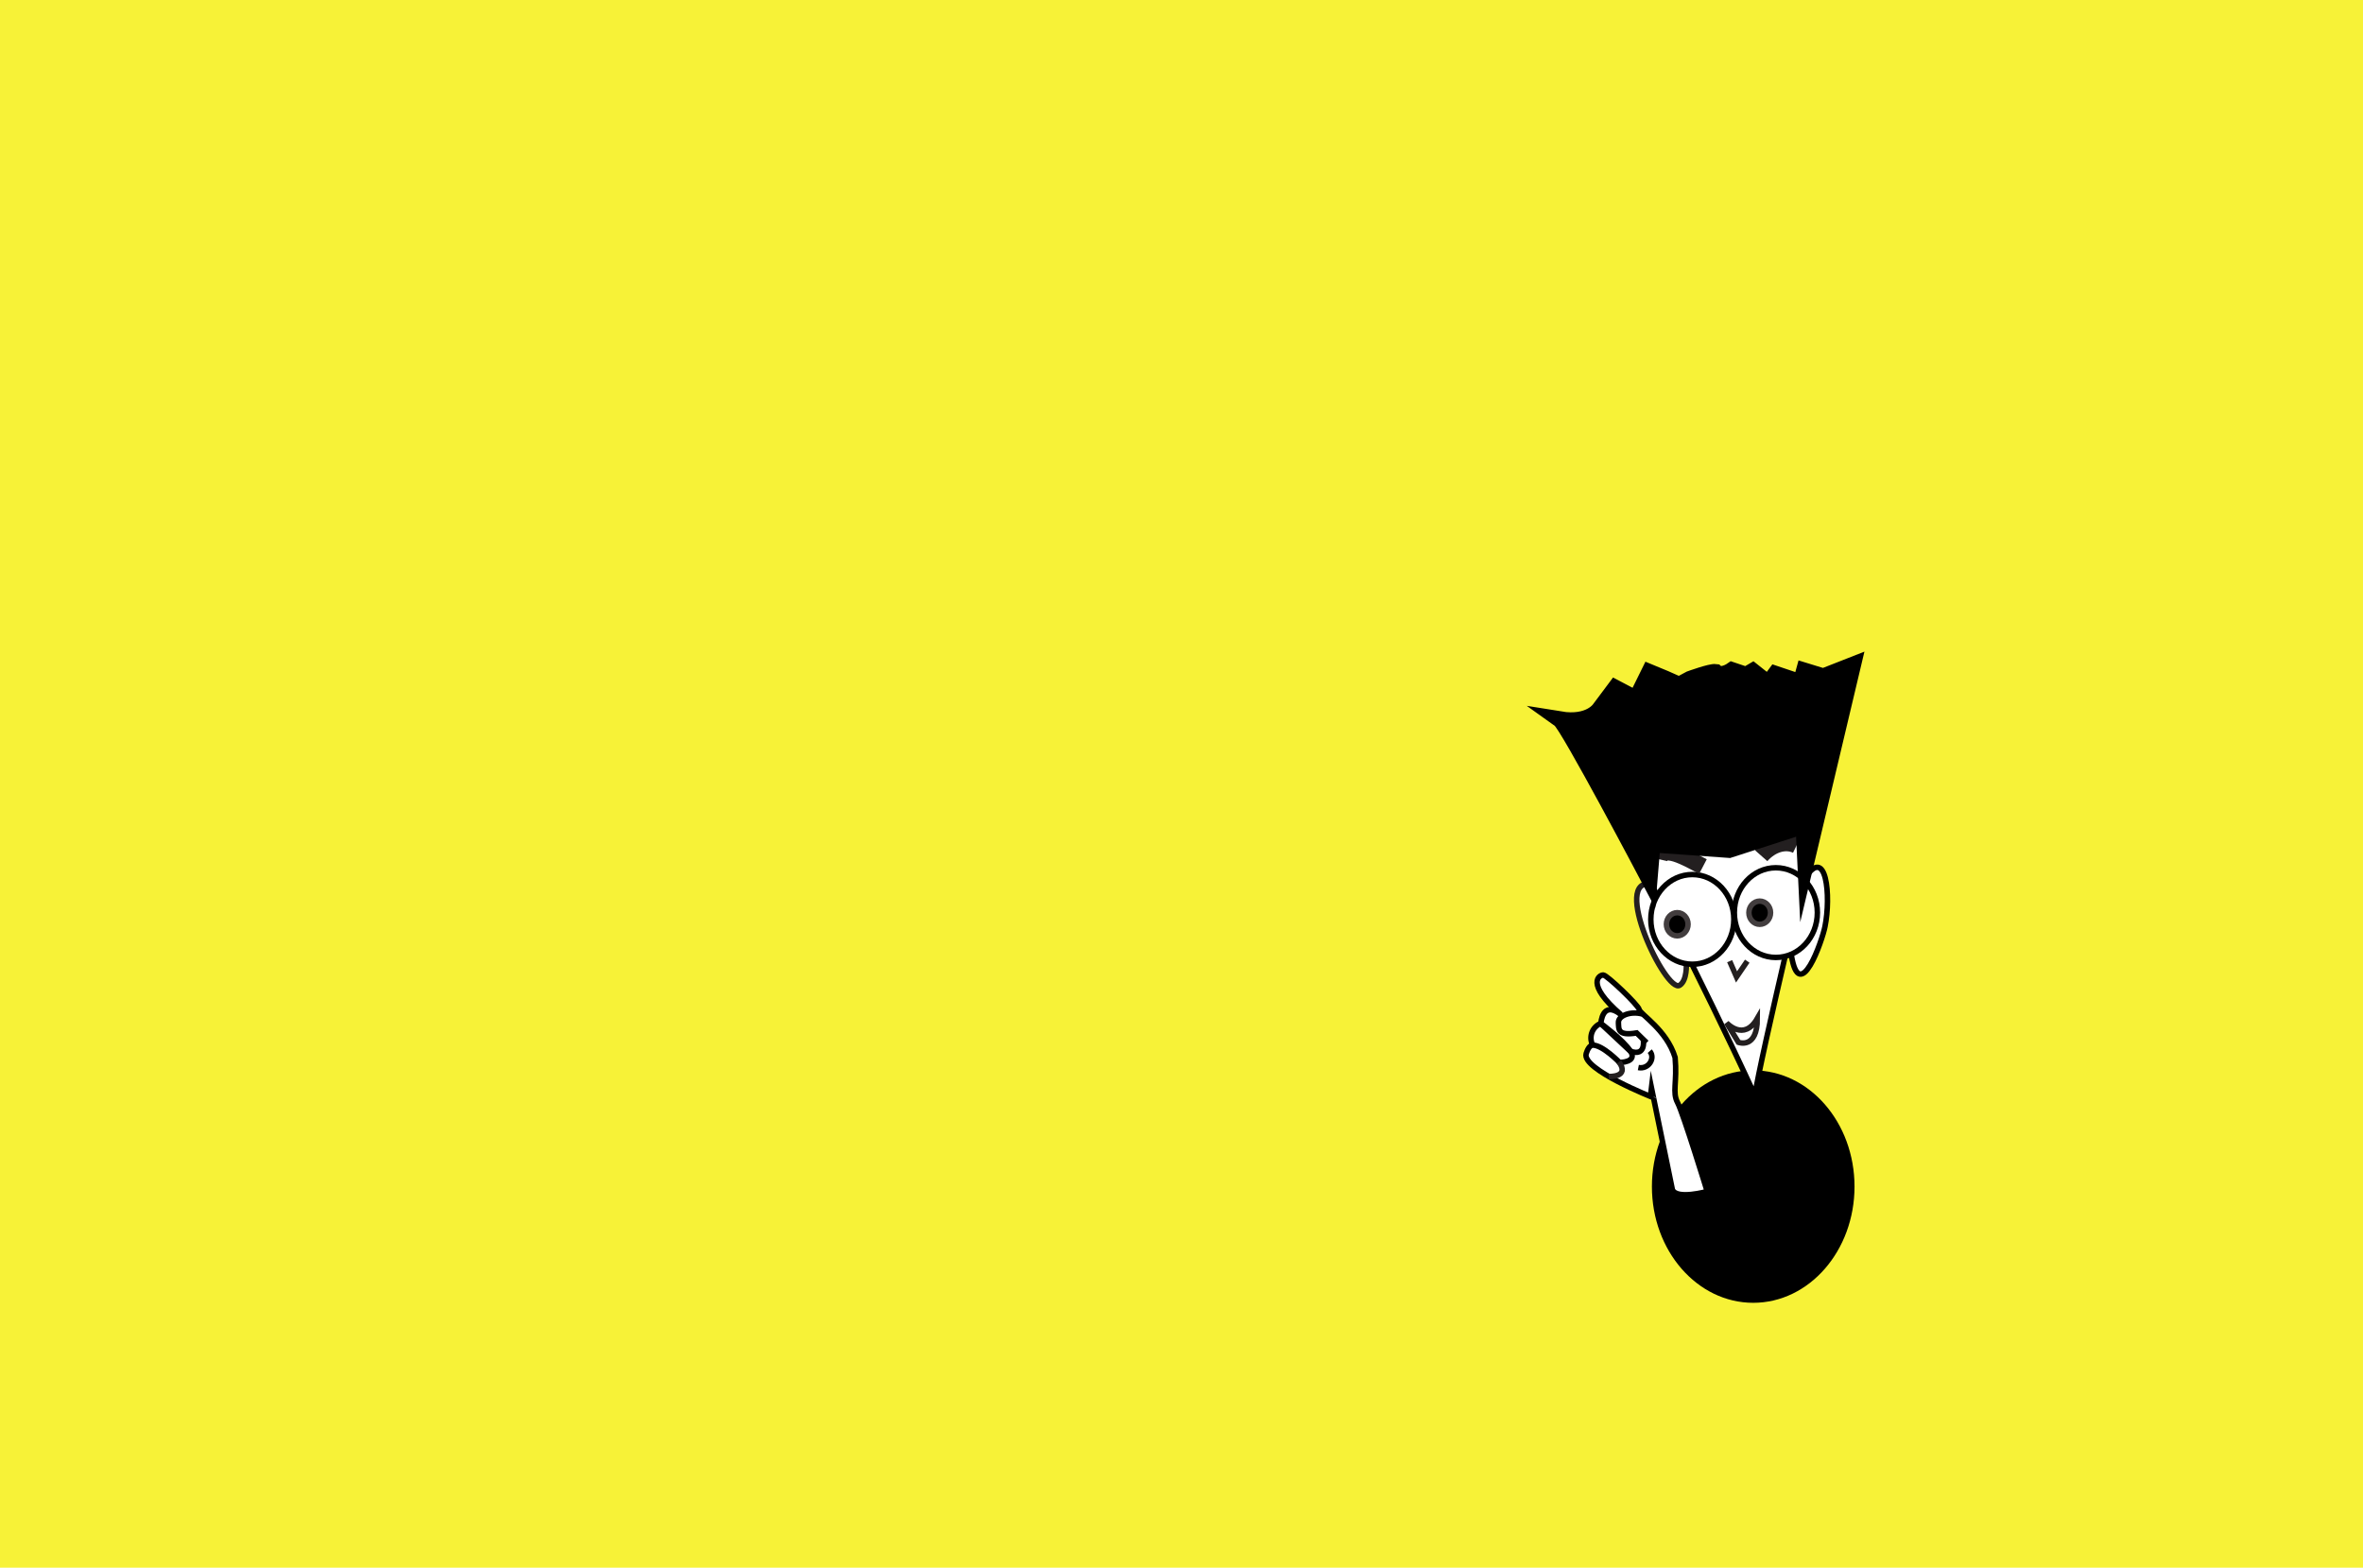 <svg xmlns="http://www.w3.org/2000/svg" viewBox="0 0 432 286.62"><defs><style>.cls-1{fill:#f7f237;}.cls-2,.cls-3,.cls-8{fill:#fff;}.cls-2,.cls-5,.cls-7{stroke:#231f20;}.cls-2,.cls-3,.cls-4,.cls-5,.cls-6,.cls-7,.cls-9{stroke-miterlimit:10;}.cls-3,.cls-6,.cls-9{stroke:#000;}.cls-4{stroke:#423d3e;}.cls-5,.cls-7,.cls-9{fill:none;}.cls-5,.cls-6{stroke-width:3px;}</style></defs><g id="BAckground"><rect class="cls-1" width="432" height="286.62"/></g><g id="Dummy"><ellipse cx="320.52" cy="216.94" rx="18.52" ry="21.25"/><path class="cls-2" d="M302.11,162c-7.82-1.5,2.53,20.16,5,18.49,1.38-.89,1.2-3.9,1.2-3.9" transform="translate(-0.02 -0.36)"/><path class="cls-3" d="M329.86,161.14c4.1-6.62,4.92,3.17,3.8,8.62-.48,2.52-4.66,14.57-6.16,5.15" transform="translate(-0.02 -0.36)"/><path class="cls-3" d="M332.25,150.27s-10.63,44.41-11.4,50.37c-10.1-22-22.59-45.66-22.59-45.66Z" transform="translate(-0.02 -0.36)"/><ellipse class="cls-3" cx="309.39" cy="168.09" rx="7.59" ry="8.2"/><ellipse class="cls-3" cx="324.66" cy="166.85" rx="7.59" ry="8.2"/><ellipse class="cls-4" cx="306.63" cy="168.98" rx="1.98" ry="2.12"/><ellipse class="cls-4" cx="321.71" cy="166.87" rx="1.98" ry="2.12"/><path class="cls-5" d="M303.35,157.46c.64-2.79,4.75-.37,8,1.33" transform="translate(-0.02 -0.36)"/><path class="cls-5" d="M322,156.81c1.89-2.14,4.46-2.86,6.47-1.89" transform="translate(-0.02 -0.36)"/><path class="cls-6" d="M301.55,161.11S286.74,133,285.23,131.92c5.52.9,7.3-2,7.3-2l2.82-3.77,3.8,2,2.41-4.89,2.85,1.18,2.59,1.15,2-1.07s3.78-1.38,4.66-1.26c1.08,1,3-.35,3-.35l2.59.87,1.21-.71,2.85,2.26,1.29-1.74,4.66,1.57.6-2.17,3.71,1.14.09-.19,5.09-2-8.63,36.37-.34-7-13.64,4.4-14.06-1Z" transform="translate(-0.02 -0.36)"/><polyline class="cls-7" points="316.21 175.73 317.47 178.61 319.43 175.73"/><path class="cls-7" d="M315.66,187.36s3.16,3.51,5.63-.8c0,5.69-3.45,4.37-3.45,4.37Z" transform="translate(-0.02 -0.36)"/><path class="cls-8" d="M306.37,202.59c-1.31.11-1.82,0-3.12.15l2.63,14.61c.67,1.94,5.69.42,5.69.42S307.74,206.68,306.37,202.59Z" transform="translate(-0.02 -0.36)"/><path class="cls-3" d="M300.21,190.07c.26,2.9-2.15,2.47-2.15,2.47l-5.41-5.06a2.86,2.86,0,0,0-1.43,4l7.45,5.6,4-1.34-3-2.8" transform="translate(-0.02 -0.36)"/><path class="cls-3" d="M305.76,217.85l-3.45-16.8S289.14,195.88,290,193c.21-.7.63-1.56,1.22-1.56,1.83,0,4.88,3.17,4.88,3.17s3.34,0,2-2.07-5.41-5.06-5.41-5.06.23-4.37,3.68-1.61c-6.67-5.75-3.91-7.31-3.22-7.25s6.38,5.47,6.56,6.33,5,3.68,6.55,8.74c.41,4.6-.57,6.33.46,8.28s5.41,16.22,5.41,16.22S306.51,219.75,305.76,217.85Z" transform="translate(-0.02 -0.36)"/><path class="cls-7" d="M294.12,197.17s3.94.19,1.87-2.67" transform="translate(-0.02 -0.36)"/><path class="cls-9" d="M301.62,192.54c1.09,1.24-.19,3.38-2.08,3" transform="translate(-0.02 -0.36)"/><path class="cls-9" d="M300.27,185.75c-2.17-.59-4.43.32-4.37,1.56s-.16,2.48,3.33,1.9l1.82,1.78" transform="translate(-0.02 -0.36)"/><path class="cls-3" d="M300.44,190.36s.6,3.27-2.38,2.18" transform="translate(-0.02 -0.36)"/></g></svg>